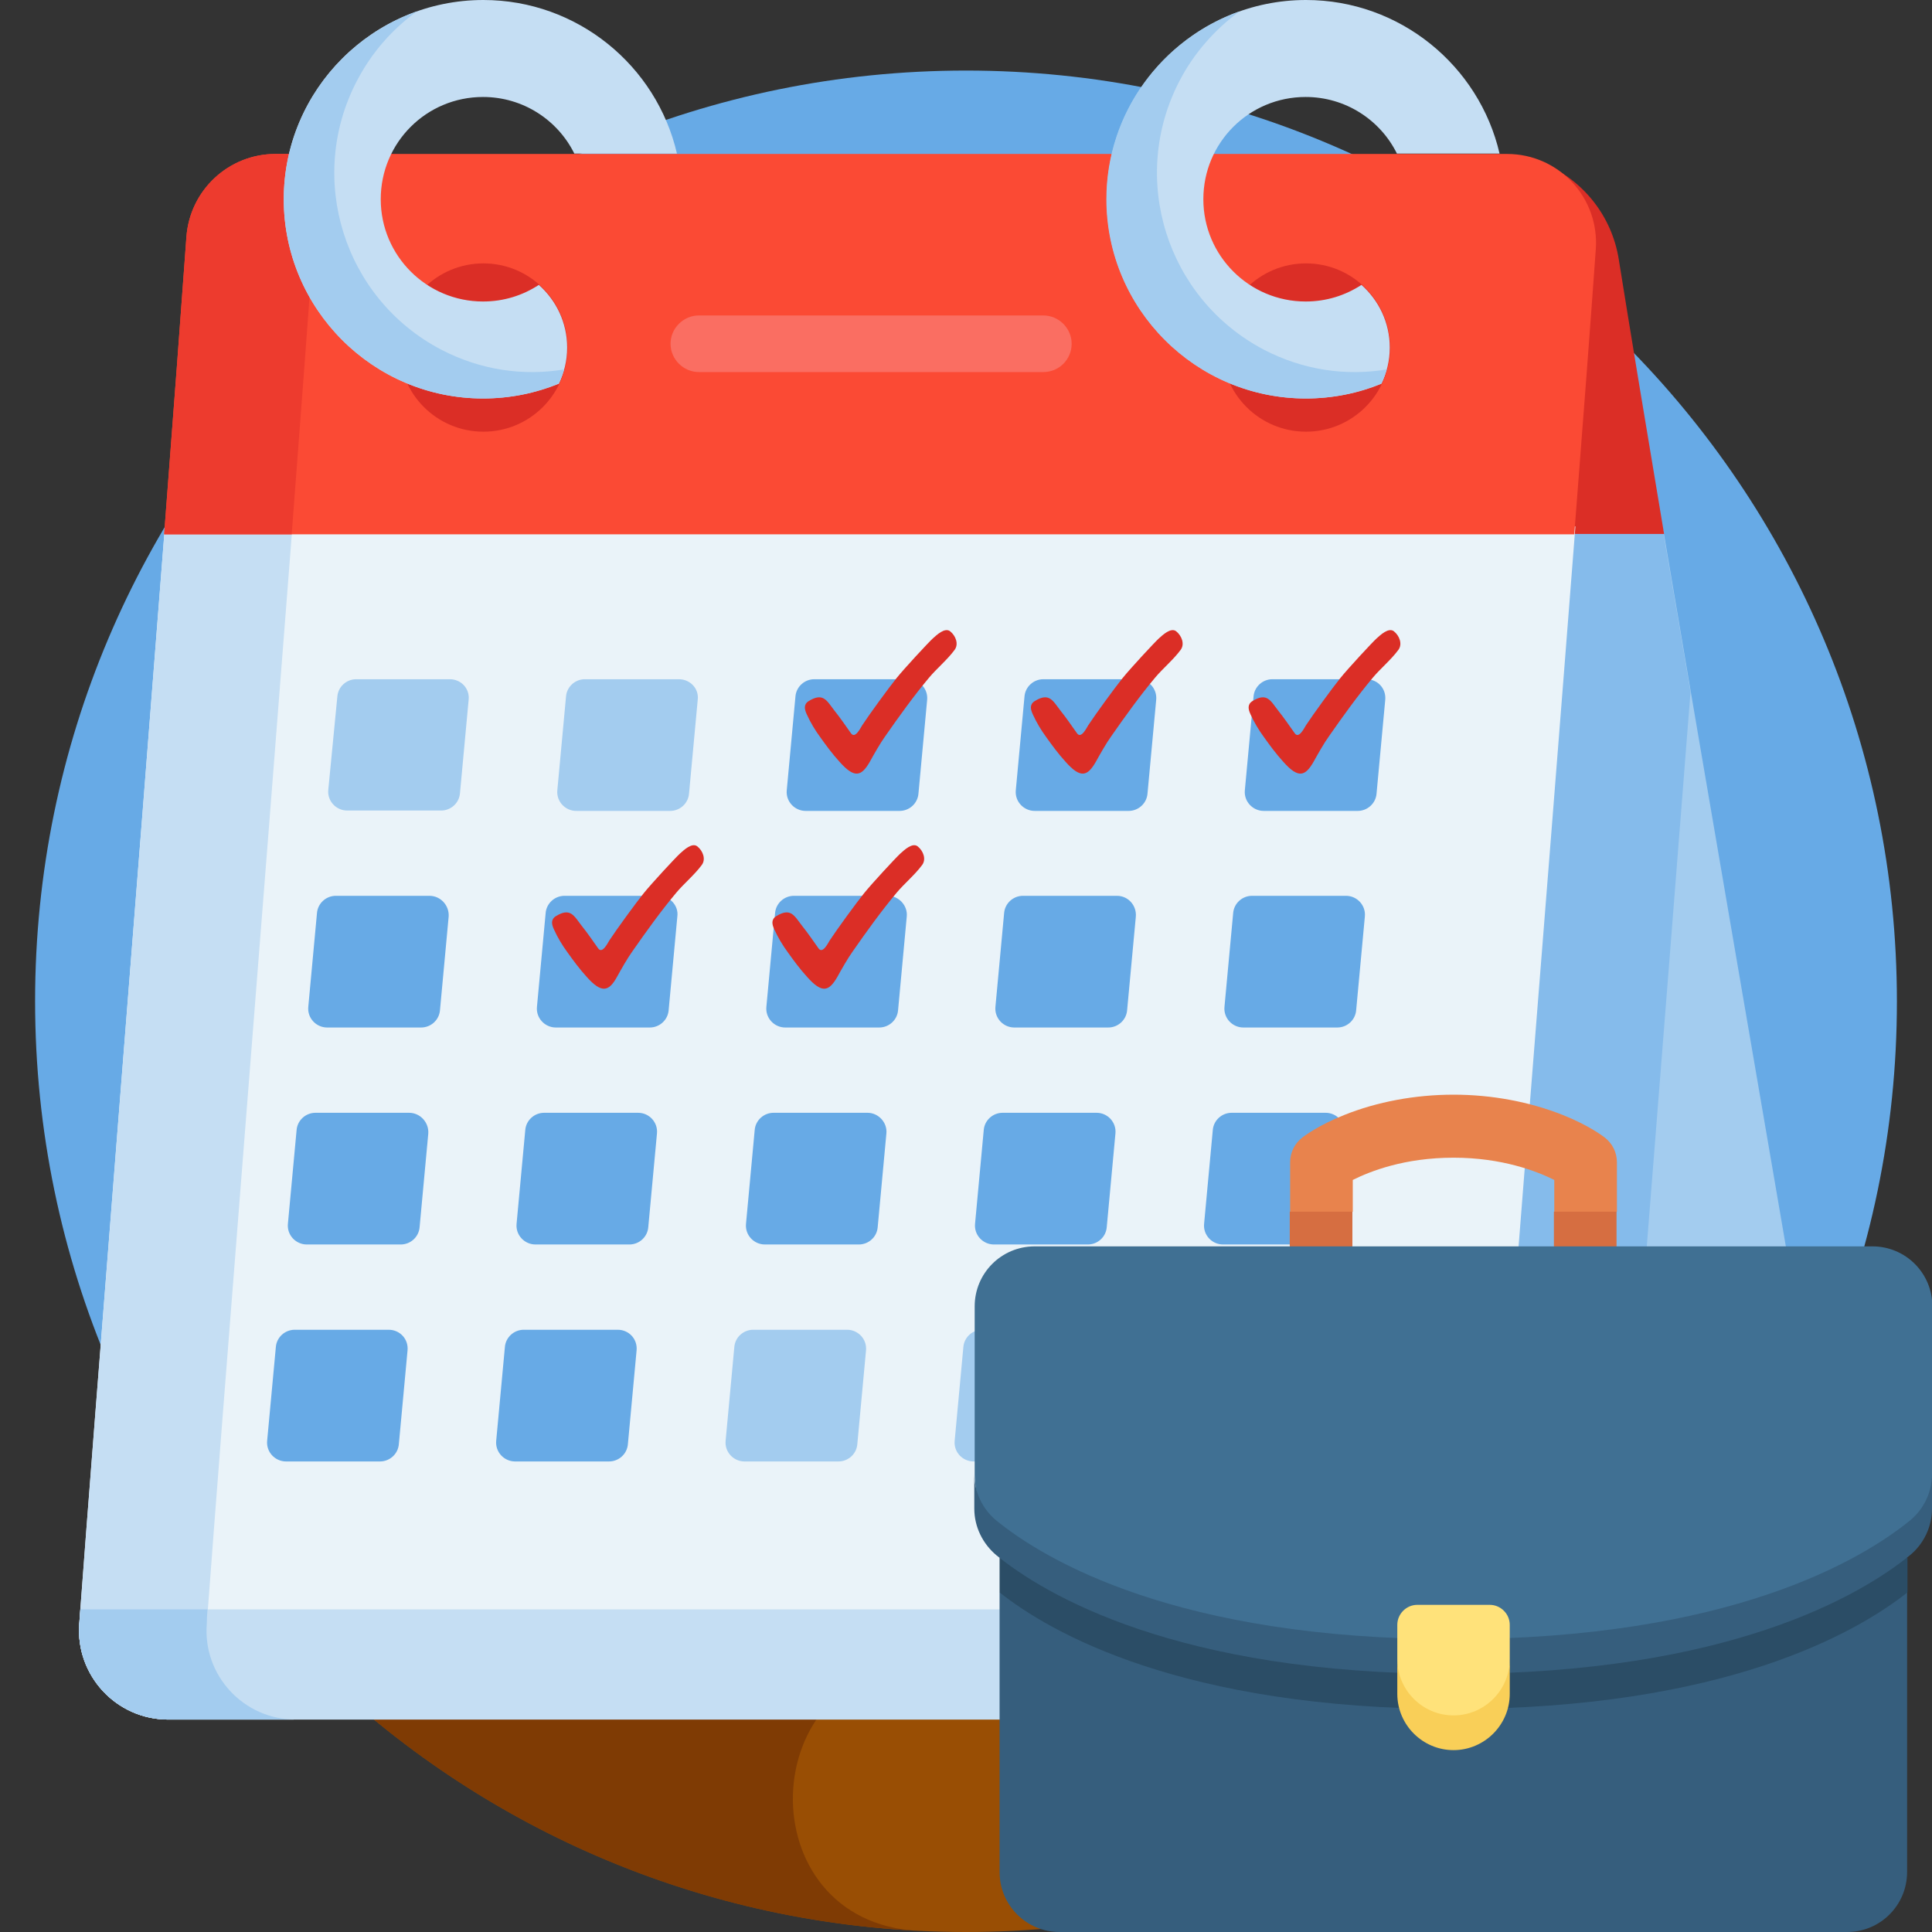 <?xml version="1.0" encoding="utf-8"?>
<!-- Generator: Adobe Illustrator 25.0.0, SVG Export Plug-In . SVG Version: 6.00 Build 0)  -->
<svg version="1.1" id="Capa_1" xmlns="http://www.w3.org/2000/svg" xmlns:xlink="http://www.w3.org/1999/xlink" x="0px" y="0px"
	 viewBox="0 0 512 512" style="enable-background:new 0 0 512 512;" xml:space="preserve">
<rect x="0" y="0" width="512" height="512" fill="#333333" stroke="none"/>
<style type="text/css">
	.st0{fill:#994E04;}
	.st1{fill:#7F3B04;}
	.st2{fill:#67AAE6;}
	.st3{fill:#A3CCEF;}
	.st4{fill:#85BBEB;}
	.st5{fill:#DB2E26;}
	.st6{fill:#EAF3F9;}
	.st7{fill:#C5DEF3;}
	.st8{fill:#FB4A34;}
	.st9{fill:#ED3B2E;}
	.st10{fill:#FA6E62;}
	.st11{fill:#E8834D;}
	.st12{fill:#D66E41;}
	.st13{fill:#365E7D;}
	.st14{fill:#2B4D66;}
	.st15{fill:#407093;}
	.st16{fill:#FFE27A;}
	.st17{fill:#F9CF58;}
</style>
<path class="st0" d="M256,512c67.4,0,128.6-27.1,173.1-70.9H82.9C127.4,484.9,188.6,512,256,512z"/>
<path class="st1" d="M245.5,441.1H82.9c41.7,41.1,98.1,67.5,160.5,70.6C197.7,509.4,199.7,441.1,245.5,441.1z"/>
<path class="st2" d="M82.9,441.1h346.2c45.4-44.7,73.6-106.9,73.6-175.7c0-136.2-110.4-246.7-246.7-246.7S9.3,129.1,9.3,265.3
	C9.3,334.1,37.5,396.3,82.9,441.1z"/>
<path class="st3" d="M440.8,140.5h-24.5c-7.6,97.7-19,239-23,293.3c-0.9,11.9-10.5,21.2-22.2,21.9v0h41.8c28.3-23.4,51.3-53,67-86.7
	C468.5,302.3,452.6,210.3,440.8,140.5z"/>
<path class="st4" d="M416.6,452.5c2.4-2.1,4.9-4.2,7.2-6.4c2.6-3.5,4.2-7.7,4.6-12.3c3.4-46.7,12.4-158,19.6-250.4
	c-2.5-14.9-5-29.3-7.3-42.8h-24.5c-7.6,97.7-19,239-23,293.3c-0.9,11.9-10.5,21.2-22.2,21.9v0h35.1v0
	C410,455.4,413.5,454.3,416.6,452.5z"/>
<path class="st5" d="M416.3,141.5H441c-4.9-29.2-9.1-54.6-12-72.7c-1.8-11.5-9.4-20.9-19.5-25.3c7.9,4.2,13.1,12.9,12.4,22.5
	C420.7,84.3,418.6,110.8,416.3,141.5z"/>
<path class="st6" d="M43.7,139.5C36.3,235.2,25.2,373.6,21,430.3c-1,13.7,9.8,25.4,23.6,25.4h326.2c12.4,0,22.7-9.5,23.6-21.9
	c4-54.4,15.5-196.5,23.1-294.3L43.7,139.5L43.7,139.5z"/>
<path class="st7" d="M54.8,430.3c4.2-56.7,15.3-195.1,22.7-290.8H43.7C36.3,235.2,25.2,373.6,21,430.3c-1,13.7,9.8,25.4,23.6,25.4
	h33.7C64.6,455.7,53.7,444,54.8,430.3z"/>
<path class="st8" d="M399.4,40.8H73c-12.4,0-22.7,9.6-23.6,22c-1.3,18.2-3.4,46.1-5.9,78.8h373.7c2.4-30.7,4.4-57.2,5.7-75.5
	C423.9,52.4,413.1,40.8,399.4,40.8z"/>
<path class="st9" d="M106.8,40.8H73c-12.4,0-22.7,9.6-23.6,22c-1.3,18.2-3.4,46.1-5.9,78.8h33.8c2.5-32.7,4.6-60.6,5.9-78.8
	C84.1,50.4,94.4,40.8,106.8,40.8z"/>
<circle class="st5" cx="128.1" cy="92.1" r="22.3"/>
<path class="st7" d="M148.1,101.7c1.4-2.9,2.2-6.1,2.2-9.6c0-6.6-2.9-12.5-7.5-16.6c-4.3,2.8-9.3,4.4-14.8,4.4
	c-14.9,0-27.1-12.1-27.1-27.1s12.1-27.1,27.1-27.1c10.6,0,19.8,6.1,24.2,15h27.2C174,17.4,153,0,128.1,0C98.9,0,75.2,23.7,75.2,52.8
	s23.7,52.8,52.8,52.8C135.2,105.6,141.9,104.2,148.1,101.7z"/>
<circle class="st5" cx="346.1" cy="92.1" r="22.3"/>
<path class="st7" d="M366.1,101.7c1.4-2.9,2.2-6.1,2.2-9.6c0-6.6-2.9-12.5-7.5-16.6c-4.3,2.8-9.3,4.4-14.8,4.4
	c-14.9,0-27.1-12.1-27.1-27.1s12.1-27.1,27.1-27.1c10.6,0,19.8,6.1,24.2,15h27.2C392,17.4,371,0,346.1,0
	c-29.1,0-52.8,23.7-52.8,52.8s23.7,52.8,52.8,52.8C353.2,105.6,360,104.2,366.1,101.7z"/>
<path class="st10" d="M276.5,98.6h-91.3c-4.1,0-7.5-3.4-7.5-7.5s3.4-7.5,7.5-7.5h91.3c4.1,0,7.5,3.4,7.5,7.5S280.7,98.6,276.5,98.6z
	"/>
<path class="st7" d="M21.3,426.5c-0.1,1.3-0.2,2.6-0.3,3.8c-1,13.7,9.8,25.4,23.6,25.4h326.2c12.4,0,22.7-9.5,23.6-21.9
	c0.2-2.3,0.3-4.7,0.5-7.3L21.3,426.5L21.3,426.5z"/>
<path class="st3" d="M55,426.5H21.3c0,0.5-0.1,1-0.1,1.5c0,0.5-0.1,1-0.1,1.5c0,0.3,0,0.6-0.1,0.8c-1,13.7,9.8,25.4,23.6,25.4h33.7
	c-13.7,0-24.6-11.7-23.5-25.4C54.8,429.1,54.9,427.8,55,426.5z"/>
<g>
	<path class="st2" d="M113.8,237.4H89c-2.6,0-4.8,2-5,4.6l-2.3,24.8c-0.3,3,2.1,5.5,5,5.5h24.9c2.6,0,4.8-2,5-4.6l2.3-24.8
		C119.1,240,116.8,237.4,113.8,237.4z"/>
	<path class="st2" d="M108.4,294.9H83.6c-2.6,0-4.8,2-5,4.6l-2.3,24.8c-0.3,3,2.1,5.5,5,5.5h24.9c2.6,0,4.8-2,5-4.6l2.3-24.8
		C113.7,297.5,111.4,294.9,108.4,294.9z"/>
	<path class="st2" d="M174.5,237.4h-24.9c-2.6,0-4.8,2-5,4.6l-2.3,24.8c-0.3,3,2.1,5.5,5,5.5h24.9c2.6,0,4.8-2,5-4.6l2.3-24.8
		C179.9,240,177.5,237.4,174.5,237.4z"/>
	<path class="st2" d="M169.1,294.9h-24.9c-2.6,0-4.8,2-5,4.6l-2.3,24.8c-0.3,3,2.1,5.5,5,5.5h24.9c2.6,0,4.8-2,5-4.6l2.3-24.8
		C174.4,297.5,172.1,294.9,169.1,294.9z"/>
	<path class="st2" d="M240.7,180h-24.9c-2.6,0-4.8,2-5,4.6l-2.3,24.8c-0.3,3,2.1,5.5,5,5.5h24.9c2.6,0,4.8-2,5-4.6l2.3-24.8
		C246,182.5,243.6,180,240.7,180z"/>
	<path class="st2" d="M235.3,237.4h-24.9c-2.6,0-4.8,2-5,4.6l-2.3,24.8c-0.3,3,2.1,5.5,5,5.5h24.9c2.6,0,4.8-2,5-4.6l2.3-24.8
		C240.6,240,238.2,237.4,235.3,237.4z"/>
	<path class="st2" d="M229.9,294.9H205c-2.6,0-4.8,2-5,4.6l-2.3,24.8c-0.3,3,2.1,5.5,5,5.5h24.9c2.6,0,4.8-2,5-4.6l2.3-24.8
		C235.2,297.5,232.8,294.9,229.9,294.9z"/>
	<path class="st2" d="M301.4,180h-24.9c-2.6,0-4.8,2-5,4.6l-2.3,24.8c-0.3,3,2.1,5.5,5,5.5h24.9c2.6,0,4.8-2,5-4.6l2.3-24.8
		C306.7,182.5,304.4,180,301.4,180z"/>
	<path class="st2" d="M296,237.4h-24.9c-2.6,0-4.8,2-5,4.6l-2.3,24.8c-0.3,3,2.1,5.5,5,5.5h24.9c2.6,0,4.8-2,5-4.6L301,243
		C301.3,240,299,237.4,296,237.4z"/>
	<path class="st2" d="M290.6,294.9h-24.9c-2.6,0-4.8,2-5,4.6l-2.3,24.8c-0.3,3,2.1,5.5,5,5.5h24.9c2.6,0,4.8-2,5-4.6l2.3-24.8
		C295.9,297.5,293.6,294.9,290.6,294.9z"/>
	<path class="st2" d="M103,352.4H78.1c-2.6,0-4.8,2-5,4.6l-2.3,24.8c-0.3,3,2.1,5.5,5,5.5h24.9c2.6,0,4.8-2,5-4.6l2.3-24.8
		C108.3,354.9,106,352.4,103,352.4z"/>
	<path class="st2" d="M163.7,352.4h-24.9c-2.6,0-4.8,2-5,4.6l-2.3,24.8c-0.3,3,2.1,5.5,5,5.5h24.9c2.6,0,4.8-2,5-4.6l2.3-24.8
		C169,354.9,166.7,352.4,163.7,352.4z"/>
</g>
<path class="st3" d="M224.5,352.4h-24.9c-2.6,0-4.8,2-5,4.6l-2.3,24.8c-0.3,3,2.1,5.5,5,5.5h24.9c2.6,0,4.8-2,5-4.6l2.3-24.8
	C229.8,354.9,227.4,352.4,224.5,352.4z"/>
<g>
	<path class="st2" d="M362.1,180h-24.9c-2.6,0-4.8,2-5,4.6l-2.3,24.8c-0.3,3,2.1,5.5,5,5.5h24.9c2.6,0,4.8-2,5-4.6l2.3-24.8
		C367.4,182.5,365.1,180,362.1,180z"/>
	<path class="st2" d="M356.7,237.4h-24.9c-2.6,0-4.8,2-5,4.6l-2.3,24.8c-0.3,3,2.1,5.5,5,5.5h24.9c2.6,0,4.8-2,5-4.6l2.3-24.8
		C362,240,359.7,237.4,356.7,237.4z"/>
</g>
<g>
	<path class="st3" d="M119.2,180H94.4c-2.6,0-4.8,2-5,4.6L87,209.3c-0.3,3,2.1,5.5,5,5.5h24.9c2.6,0,4.8-2,5-4.6l2.3-24.8
		C124.5,182.5,122.2,180,119.2,180z"/>
	<path class="st3" d="M179.9,180h-24.9c-2.6,0-4.8,2-5,4.6l-2.3,24.8c-0.3,3,2.1,5.5,5,5.5h24.9c2.6,0,4.8-2,5-4.6l2.3-24.8
		C185.3,182.5,182.9,180,179.9,180z"/>
</g>
<path class="st2" d="M351.3,294.9h-24.9c-2.6,0-4.8,2-5,4.6l-2.3,24.8c-0.3,3,2.1,5.5,5,5.5H349c2.6,0,4.8-2,5-4.6l2.3-24.8
	C356.6,297.5,354.3,294.9,351.3,294.9z"/>
<g>
	<path class="st3" d="M285.2,352.4h-24.9c-2.6,0-4.8,2-5,4.6l-2.3,24.8c-0.3,3,2.1,5.5,5,5.5h24.9c2.6,0,4.8-2,5-4.6l2.3-24.8
		C290.5,354.9,288.2,352.4,285.2,352.4z"/>
	<path class="st3" d="M345.9,352.4H321c-2.6,0-4.8,2-5,4.6l-2.3,24.8c-0.3,3,2.1,5.5,5,5.5h24.9c2.6,0,4.8-2,5-4.6l2.3-24.8
		C351.2,354.9,348.9,352.4,345.9,352.4z"/>
	<path class="st3" d="M117,92.7C91.1,79.2,81.1,47.2,94.6,21.4C98.5,13.9,104,7.7,110.5,3C90,10.3,75.2,29.9,75.2,52.8
		c0,29.1,23.7,52.8,52.8,52.8c7.1,0,13.9-1.4,20.1-4c0.6-1.2,1-2.4,1.4-3.7C138.7,99.7,127.4,98.1,117,92.7z"/>
	<path class="st3" d="M335,92.7c-25.8-13.5-35.9-45.4-22.4-71.3c3.9-7.5,9.5-13.7,15.9-18.4c-20.5,7.3-35.3,26.8-35.3,49.8
		c0,29.1,23.7,52.8,52.8,52.8c7.1,0,13.9-1.4,20.1-4c0.6-1.2,1-2.4,1.4-3.7C356.7,99.7,345.4,98.1,335,92.7z"/>
</g>
<g>
	<g>
		<path class="st11" d="M425.2,301.4c-0.4-0.3-4.2-3.2-11-5.9c-8.8-3.5-18.8-5.4-29-5.4c-10.2,0-20.3,1.9-29,5.4
			c-6.8,2.7-10.6,5.6-11,5.9c-2.1,1.6-3.3,4-3.3,6.6v13.1l8.3,4.5l8.3-4.5v-8.4c4.6-2.3,13.7-5.9,26.7-5.9c12.9,0,22.1,3.6,26.7,5.9
			v8.4l8.3,4.5l8.3-4.5V308C428.5,305.4,427.3,303,425.2,301.4L425.2,301.4z"/>
		<g>
			<path class="st12" d="M341.8,321.1v9.2l8.3,4.5l8.3-4.5v-9.2H341.8z"/>
			<path class="st12" d="M428.5,321.1h-16.7v9.2l8.3,4.5l8.3-4.5V321.1z"/>
		</g>
		<path class="st13" d="M264.9,422v74.1c0,8.8,7.1,15.9,15.9,15.9h208.7c8.8,0,15.9-7.1,15.9-15.9V422H264.9z"/>
		<path class="st14" d="M264.9,412.8v9.2c13.2,10.5,48.2,30.9,120.3,30.9s107-20.4,120.3-30.9v-9.2L264.9,412.8L264.9,412.8z"/>
		<path class="st15" d="M264.2,407.5c12.7,10.3,47.6,31.4,121,31.4s108.3-21.1,121-31.4c3.7-3,5.9-12,5.9-16.8v-44.5
			c0-8.8-7.1-15.9-15.9-15.9H274.2c-8.8,0-15.9,7.1-15.9,15.9v44.5C258.3,395.5,260.5,404.5,264.2,407.5z"/>
		<path class="st13" d="M506.1,403c-12.7,10.3-47.6,31.4-121,31.4s-108.3-21.1-121-31.4c-3.7-3-5.9-7.6-5.9-12.4v9.2
			c0,4.8,2.2,9.3,5.9,12.4c12.7,10.3,47.6,31.4,121,31.4s108.3-21.1,121-31.4c3.7-3,5.9-7.6,5.9-12.4v-9.2
			C512,395.5,509.8,400,506.1,403z"/>
		<path class="st16" d="M385.2,459c8.2,0,14.9-6.1,14.9-19.4v-9c0-2.9-2.4-5.3-5.3-5.3h-19.2c-2.9,0-5.3,2.4-5.3,5.3v9
			C370.2,452.9,376.9,459,385.2,459z"/>
		<path class="st17" d="M385.2,454.6c-8.2,0-14.9-6.7-14.9-14.9v9.2c0,8.2,6.7,14.9,14.9,14.9c8.2,0,14.9-6.7,14.9-14.9v-9.2
			C400.1,447.9,393.4,454.6,385.2,454.6L385.2,454.6z"/>
	</g>
</g>
<path class="st5" d="M222.5,201.9c-2-2.2-3.6-4.4-5.1-6.5c-1.4-1.9-2.6-3.9-3.6-6.1c-0.6-1.3-0.9-2.6,0.5-3.5
	c3.9-2.4,4.8-0.1,6.9,2.6c1.3,1.6,3.1,4.2,4.3,5.9c1.1,1.6,2.5-1.3,3-2.1c1.9-2.9,7-9.9,9.1-12.5c2-2.5,8.4-9.4,9.6-10.5
	c1-0.9,3.2-3,4.6-1.9c1.5,1.2,2.3,3.4,1.2,4.9c-1.9,2.6-4.8,5-6.8,7.4c-4.1,4.9-7.9,10.2-11.6,15.5c-1.3,1.8-3,4.8-4.1,6.8
	C228.3,205.7,226.5,206.4,222.5,201.9L222.5,201.9z"/>
<path class="st5" d="M155.5,258.9c-2-2.2-3.6-4.4-5.1-6.5c-1.4-1.9-2.6-3.9-3.6-6.1c-0.6-1.3-0.9-2.6,0.5-3.5
	c3.9-2.4,4.8-0.1,6.9,2.6c1.3,1.6,3.1,4.2,4.3,5.9c1.1,1.6,2.5-1.3,3-2.1c1.9-2.9,7-9.9,9.1-12.5c2-2.5,8.4-9.4,9.6-10.5
	c1-0.9,3.2-3,4.6-1.9c1.5,1.2,2.3,3.4,1.2,4.9c-1.9,2.6-4.8,5-6.8,7.4c-4.1,4.9-7.9,10.2-11.6,15.5c-1.3,1.8-3,4.8-4.1,6.8
	C161.4,262.7,159.5,263.4,155.5,258.9L155.5,258.9z"/>
<path class="st5" d="M213.9,258.9c-2-2.2-3.6-4.4-5.1-6.5c-1.4-1.9-2.6-3.9-3.6-6.1c-0.6-1.3-0.9-2.6,0.5-3.5
	c3.9-2.4,4.8-0.1,6.9,2.6c1.3,1.6,3.1,4.2,4.3,5.9c1.1,1.6,2.5-1.3,3-2.1c1.9-2.9,7-9.9,9.1-12.5c2-2.5,8.4-9.4,9.6-10.5
	c1-0.9,3.2-3,4.6-1.9c1.5,1.2,2.3,3.4,1.2,4.9c-1.9,2.6-4.8,5-6.8,7.4c-4.1,4.9-7.9,10.2-11.6,15.5c-1.3,1.8-3,4.8-4.1,6.8
	C219.7,262.7,217.9,263.4,213.9,258.9L213.9,258.9z"/>
<path class="st5" d="M282.4,201.9c-2-2.2-3.6-4.4-5.1-6.5c-1.4-1.9-2.6-3.9-3.6-6.1c-0.6-1.3-0.9-2.6,0.5-3.5
	c3.9-2.4,4.8-0.1,6.9,2.6c1.3,1.6,3.1,4.2,4.3,5.9c1.1,1.6,2.5-1.3,3-2.1c1.9-2.9,7-9.9,9.1-12.5c2-2.5,8.4-9.4,9.6-10.5
	c1-0.9,3.2-3,4.6-1.9c1.5,1.2,2.3,3.4,1.2,4.9c-1.9,2.6-4.8,5-6.8,7.4c-4.1,4.9-7.9,10.2-11.6,15.5c-1.3,1.8-3,4.8-4.1,6.8
	C288.2,205.7,286.4,206.4,282.4,201.9L282.4,201.9z"/>
<path class="st5" d="M340.1,201.9c-2-2.2-3.6-4.4-5.1-6.5c-1.4-1.9-2.6-3.9-3.6-6.1c-0.6-1.3-0.9-2.6,0.5-3.5
	c3.9-2.4,4.8-0.1,6.9,2.6c1.3,1.6,3.1,4.2,4.3,5.9c1.1,1.6,2.5-1.3,3-2.1c1.9-2.9,7-9.9,9.1-12.5c2-2.5,8.4-9.4,9.6-10.5
	c1-0.9,3.2-3,4.6-1.9c1.5,1.2,2.3,3.4,1.2,4.9c-1.9,2.6-4.8,5-6.8,7.4c-4.1,4.9-7.9,10.2-11.6,15.5c-1.3,1.8-3,4.8-4.1,6.8
	C345.9,205.7,344.1,206.4,340.1,201.9L340.1,201.9z"/>
</svg>
